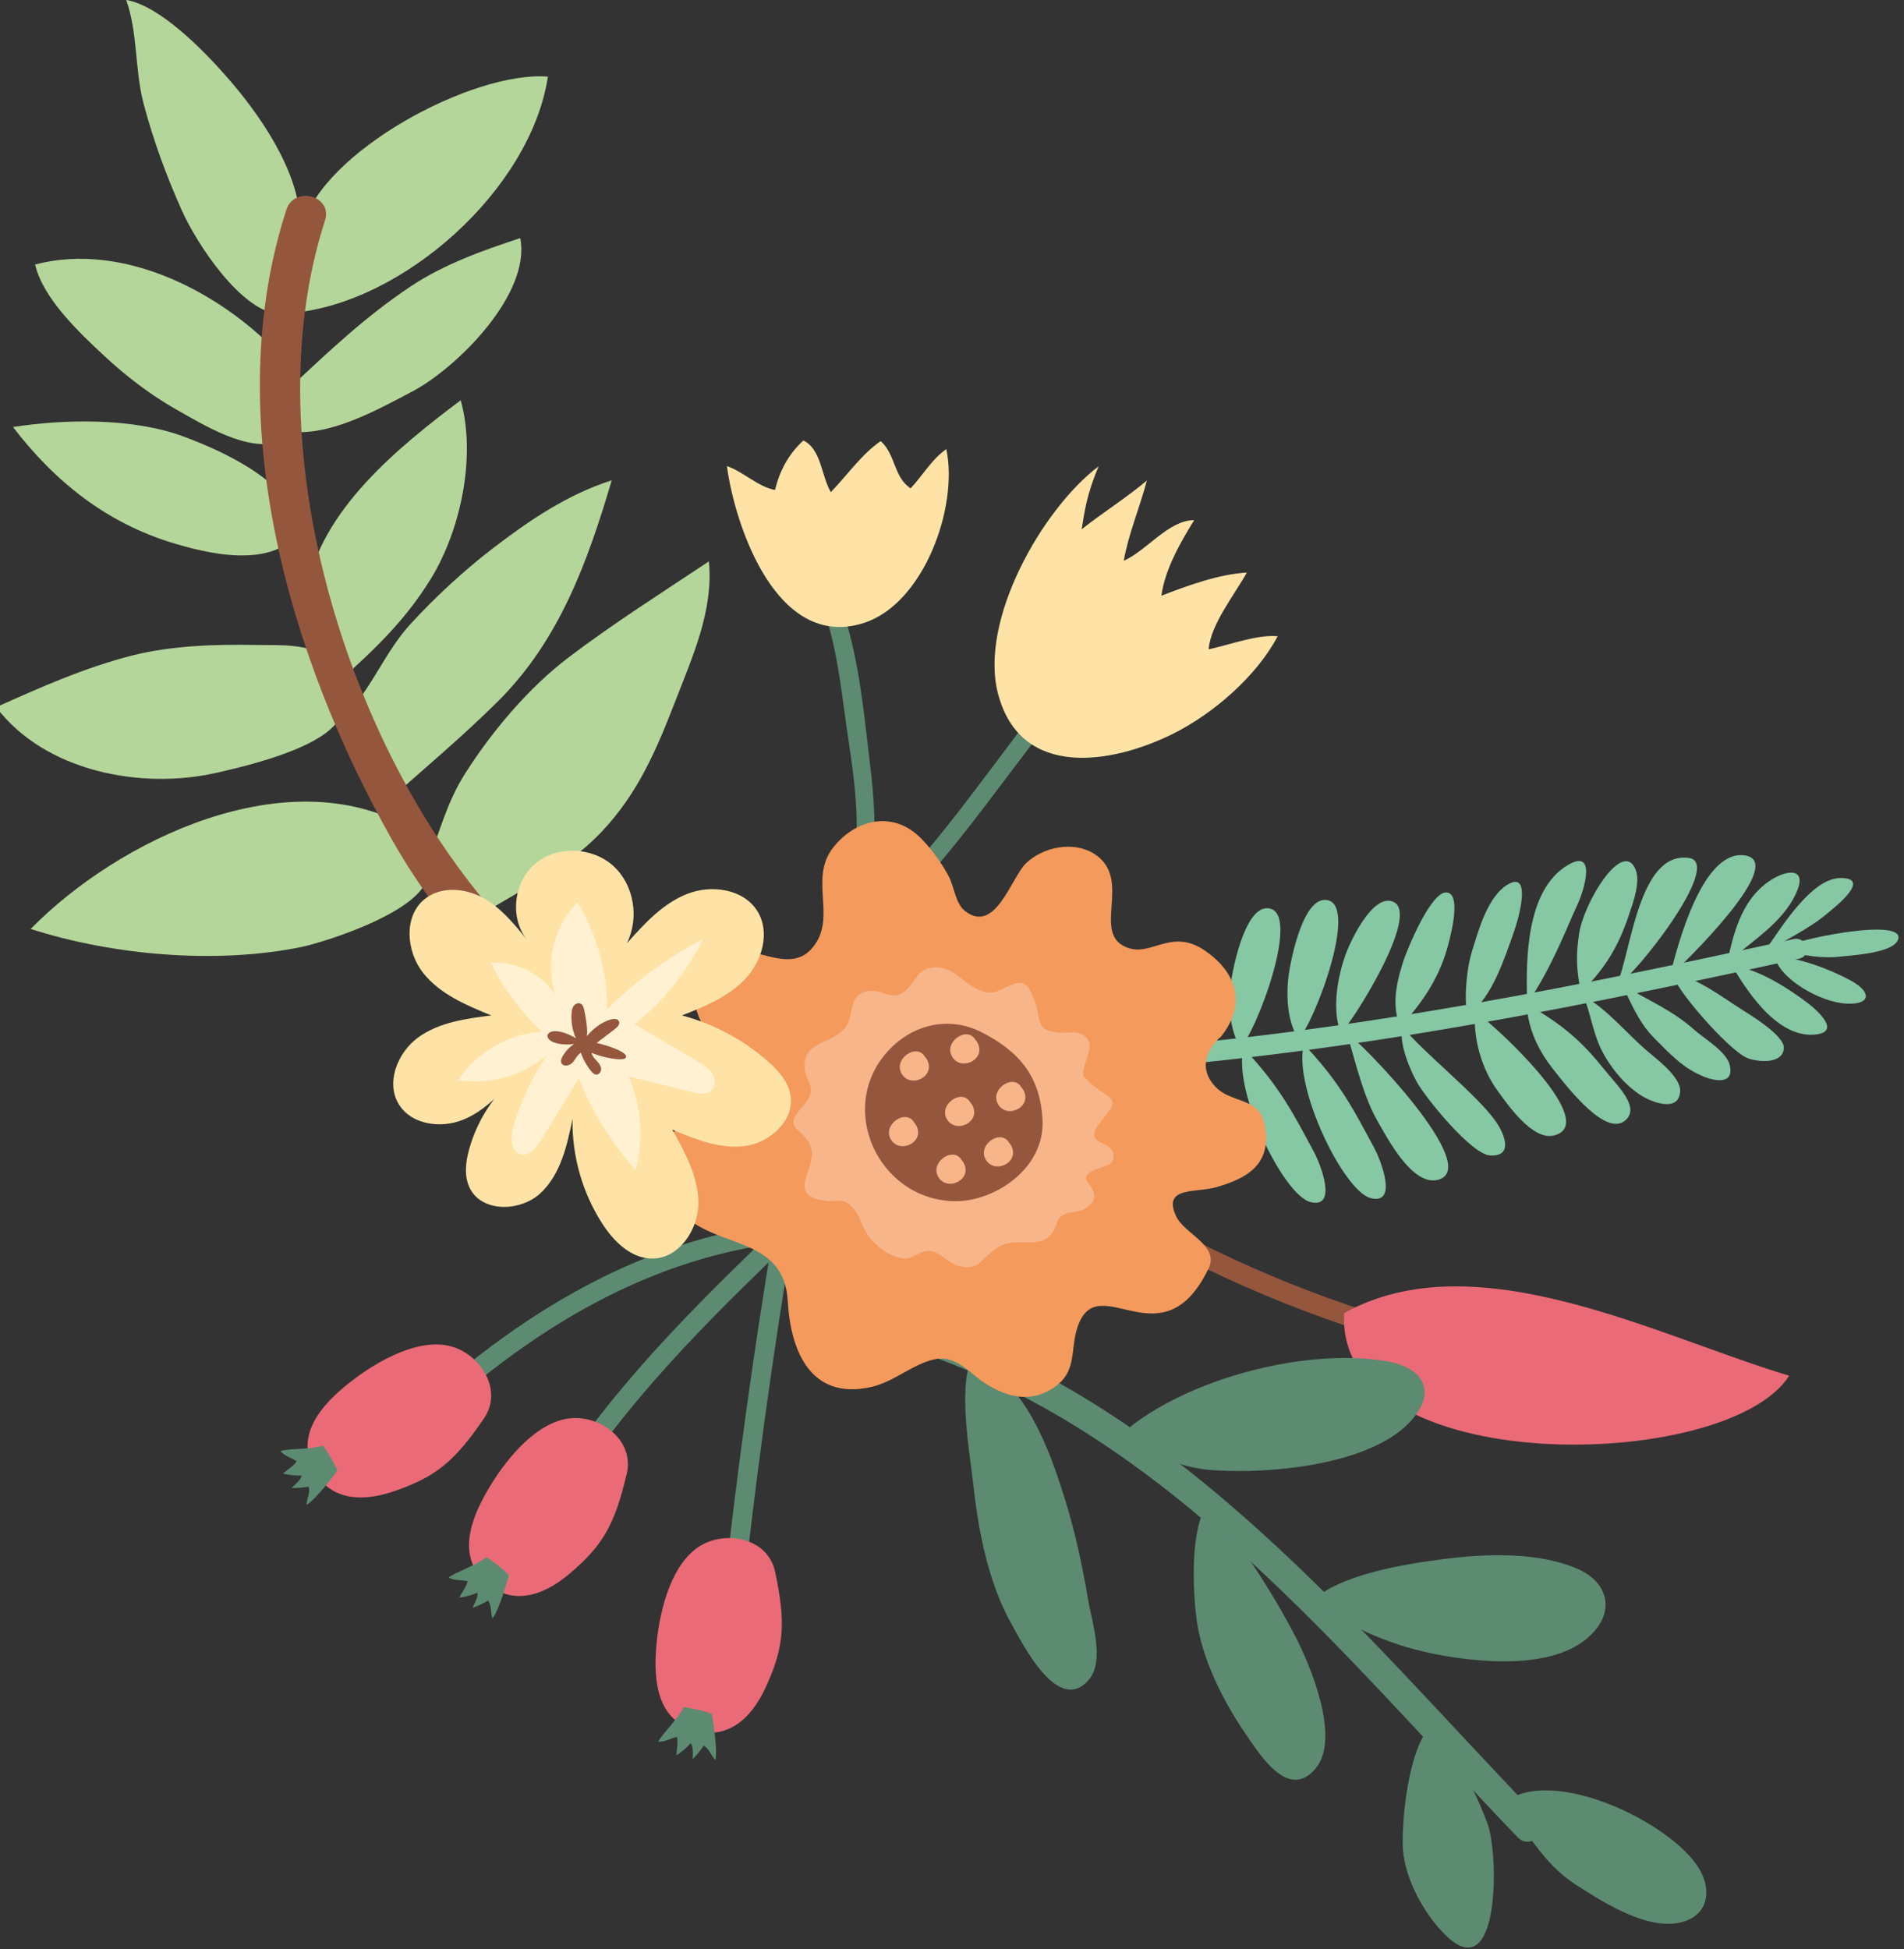 <?xml version="1.0" encoding="UTF-8" standalone="no"?>
<!-- Created with Inkscape (http://www.inkscape.org/) -->

<svg
   xmlns:dc="http://purl.org/dc/elements/1.1/"
   xmlns:cc="http://creativecommons.org/ns#"
   xmlns:rdf="http://www.w3.org/1999/02/22-rdf-syntax-ns#"
   xmlns:svg="http://www.w3.org/2000/svg"
   xmlns="http://www.w3.org/2000/svg"
   xmlns:xlink="http://www.w3.org/1999/xlink"
   xmlns:sodipodi="http://sodipodi.sourceforge.net/DTD/sodipodi-0.dtd"
   xmlns:inkscape="http://www.inkscape.org/namespaces/inkscape"
   width="183.562"
   height="187.929"
   viewBox="0 0 48.567 49.723"
   version="1.1"
   id="svg1161"
   inkscape:version="0.92.4 (5da689c313, 2019-01-14)"
   sodipodi:docname="2.svg">
  <rect x="0" y="0" width="48.567" height="49.723" fill="#333333" stroke="none"/>
  <defs
     id="defs1155">
    <clipPath
       id="SVGID_2_">
      <use
         height="100%"
         width="100%"
         y="0"
         x="0"
         style="overflow:visible"
         xlink:href="#SVGID_1_"
         overflow="visible"
         id="use15" />
    </clipPath>
    <clipPath
       id="SVGID_4_">
      <use
         height="100%"
         width="100%"
         y="0"
         x="0"
         style="overflow:visible"
         xlink:href="#SVGID_3_"
         overflow="visible"
         id="use91" />
    </clipPath>
    <clipPath
       id="SVGID_6_">
      <use
         height="100%"
         width="100%"
         y="0"
         x="0"
         style="overflow:visible"
         xlink:href="#SVGID_5_"
         overflow="visible"
         id="use193" />
    </clipPath>
    <clipPath
       id="SVGID_8_">
      <use
         height="100%"
         width="100%"
         y="0"
         x="0"
         style="overflow:visible"
         xlink:href="#SVGID_7_"
         overflow="visible"
         id="use251" />
    </clipPath>
    <clipPath
       id="SVGID_10_">
      <use
         height="100%"
         width="100%"
         y="0"
         x="0"
         style="overflow:visible"
         xlink:href="#SVGID_9_"
         overflow="visible"
         id="use335" />
    </clipPath>
    <clipPath
       id="SVGID_12_">
      <use
         height="100%"
         width="100%"
         y="0"
         x="0"
         style="overflow:visible"
         xlink:href="#SVGID_11_"
         overflow="visible"
         id="use453" />
    </clipPath>
    <clipPath
       id="SVGID_14_">
      <use
         height="100%"
         width="100%"
         y="0"
         x="0"
         style="overflow:visible"
         xlink:href="#SVGID_13_"
         overflow="visible"
         id="use597" />
    </clipPath>
    <clipPath
       id="SVGID_16_">
      <use
         height="100%"
         width="100%"
         y="0"
         x="0"
         style="overflow:visible"
         xlink:href="#SVGID_15_"
         overflow="visible"
         id="use679" />
    </clipPath>
    <clipPath
       id="SVGID_18_">
      <use
         height="100%"
         width="100%"
         y="0"
         x="0"
         style="overflow:visible"
         xlink:href="#SVGID_17_"
         overflow="visible"
         id="use785" />
    </clipPath>
    <clipPath
       id="SVGID_20_">
      <use
         height="100%"
         width="100%"
         y="0"
         x="0"
         style="overflow:visible"
         xlink:href="#SVGID_19_"
         overflow="visible"
         id="use837" />
    </clipPath>
    <clipPath
       id="SVGID_22_">
      <use
         height="100%"
         width="100%"
         y="0"
         x="0"
         style="overflow:visible"
         xlink:href="#SVGID_21_"
         overflow="visible"
         id="use915" />
    </clipPath>
    <clipPath
       id="SVGID_24_">
      <use
         height="100%"
         width="100%"
         y="0"
         x="0"
         style="overflow:visible"
         xlink:href="#SVGID_23_"
         overflow="visible"
         id="use1009" />
    </clipPath>
    <clipPath
       id="SVGID_26_">
      <use
         height="100%"
         width="100%"
         y="0"
         x="0"
         style="overflow:visible"
         xlink:href="#SVGID_25_"
         overflow="visible"
         id="use1129" />
    </clipPath>
    <clipPath
       id="SVGID_28_">
      <use
         height="100%"
         width="100%"
         y="0"
         x="0"
         style="overflow:visible"
         xlink:href="#SVGID_27_"
         overflow="visible"
         id="use1177" />
    </clipPath>
    <path
       inkscape:connector-curvature="0"
       id="SVGID_1_"
       d="m 85.61,63.771 c 0,0 9.11,-7.035 22.765,-12.285 6.524,-2.508 21.116,-6.162 22.188,-5.343 1.133,1.889 5.288,20.02 5.415,28.834 0.125,8.814 -5.667,28.584 -7.177,29.34 -1.511,0.754 -22.784,-5.016 -28.585,-8.31 C 94.676,92.859 89.593,88.308 85.611,83.54 85.61,80.015 85.61,63.771 85.61,63.771 Z" />
    <path
       inkscape:connector-curvature="0"
       id="SVGID_3_"
       d="m 66.218,63.771 c 0,0 -9.109,-7.035 -22.765,-12.285 -6.523,-2.508 -21.116,-6.162 -22.186,-5.343 -1.133,1.889 -5.288,20.021 -5.414,28.836 -0.127,8.812 5.666,28.582 7.176,29.338 1.511,0.754 22.782,-5.016 28.583,-8.31 5.54,-3.148 10.624,-7.699 14.605,-12.467 0.001,-3.525 0.001,-19.769 0.001,-19.769 z" />
    <path
       inkscape:connector-curvature="0"
       id="SVGID_5_"
       d="m 216.268,64.571 c 0,0 -9.109,-7.034 -22.765,-12.285 -6.523,-2.509 -21.116,-6.162 -22.187,-5.343 -1.133,1.889 -5.288,20.021 -5.414,28.835 -0.127,8.814 5.666,28.583 7.176,29.339 1.511,0.755 22.782,-5.014 28.583,-8.311 5.54,-3.147 10.624,-7.697 14.605,-12.465 0.002,-3.527 0.002,-19.77 0.002,-19.77 z" />
    <path
       inkscape:connector-curvature="0"
       id="SVGID_7_"
       d="m 235.66,64.57 c 0,0 9.11,-7.034 22.765,-12.285 6.524,-2.509 21.116,-6.162 22.188,-5.343 1.133,1.888 5.288,20.021 5.415,28.835 0.125,8.814 -5.667,28.583 -7.177,29.339 -1.511,0.755 -22.784,-5.014 -28.585,-8.311 -5.54,-3.148 -10.623,-7.697 -14.605,-12.466 C 235.66,80.814 235.66,64.57 235.66,64.57 Z" />
    <path
       inkscape:connector-curvature="0"
       id="SVGID_9_"
       d="m 365.769,66.058 c 0,0 -9.111,-7.032 -22.767,-12.284 -6.523,-2.508 -21.116,-6.161 -22.186,-5.343 -1.133,1.89 -5.289,20.021 -5.415,28.835 -0.126,8.814 5.667,28.583 7.178,29.338 1.51,0.757 22.782,-5.013 28.583,-8.31 5.54,-3.148 10.624,-7.696 14.606,-12.465 0.001,-3.526 0.001,-19.771 0.001,-19.771 z" />
    <path
       inkscape:connector-curvature="0"
       id="SVGID_11_"
       d="m 385.16,66.058 c 0,0 9.111,-7.034 22.766,-12.284 6.524,-2.508 21.116,-6.161 22.187,-5.343 1.133,1.89 5.288,20.021 5.416,28.835 0.125,8.814 -5.667,28.583 -7.178,29.338 -1.511,0.757 -22.782,-5.014 -28.585,-8.31 -5.54,-3.148 -10.623,-7.696 -14.605,-12.465 -10e-4,-3.526 -10e-4,-19.771 -10e-4,-19.771 z" />
    <path
       inkscape:connector-curvature="0"
       id="SVGID_13_"
       d="m 515.153,66.489 c 0,0 -9.11,-7.035 -22.766,-12.286 -6.523,-2.509 -21.116,-6.162 -22.186,-5.343 -1.133,1.89 -5.289,20.021 -5.415,28.834 -0.125,8.814 5.667,28.583 7.178,29.339 1.51,0.754 22.782,-5.014 28.583,-8.311 5.539,-3.147 10.624,-7.697 14.606,-12.465 0,-3.525 0,-19.768 0,-19.768 z" />
    <path
       inkscape:connector-curvature="0"
       id="SVGID_15_"
       d="m 534.544,66.489 c 0,0 9.112,-7.035 22.766,-12.286 6.525,-2.509 21.116,-6.162 22.188,-5.343 1.133,1.888 5.287,20.021 5.415,28.834 0.125,8.814 -5.667,28.583 -7.178,29.339 -1.51,0.754 -22.782,-5.015 -28.584,-8.311 -5.54,-3.147 -10.622,-7.697 -14.606,-12.465 -10e-4,-3.525 -10e-4,-19.768 -10e-4,-19.768 z" />
    <path
       inkscape:connector-curvature="0"
       id="SVGID_17_"
       d="m 666.023,66.498 c 0,0 -9.111,-7.035 -22.766,-12.285 -6.523,-2.509 -21.116,-6.162 -22.186,-5.343 -1.133,1.888 -5.289,20.02 -5.415,28.834 -0.126,8.814 5.667,28.583 7.178,29.338 1.511,0.755 22.782,-5.014 28.583,-8.31 5.539,-3.148 10.624,-7.698 14.606,-12.465 0,-3.527 0,-19.769 0,-19.769 z" />
    <path
       inkscape:connector-curvature="0"
       id="SVGID_19_"
       d="m 685.413,66.497 c 0,0 9.111,-7.034 22.766,-12.284 6.525,-2.509 21.116,-6.162 22.188,-5.343 1.133,1.888 5.287,20.02 5.415,28.834 0.125,8.814 -5.667,28.583 -7.178,29.338 -1.51,0.755 -22.782,-5.014 -28.584,-8.31 -5.54,-3.149 -10.623,-7.698 -14.606,-12.465 -10e-4,-3.527 -10e-4,-19.77 -10e-4,-19.77 z" />
    <path
       inkscape:connector-curvature="0"
       id="SVGID_21_"
       d="m 814.768,66.498 c 0,0 -9.109,-7.035 -22.765,-12.286 -6.523,-2.509 -21.116,-6.161 -22.186,-5.343 -1.133,1.888 -5.288,20.021 -5.414,28.835 -0.127,8.814 5.666,28.583 7.176,29.339 1.511,0.756 22.782,-5.014 28.583,-8.31 5.54,-3.148 10.624,-7.697 14.605,-12.466 10e-4,-3.526 10e-4,-19.769 10e-4,-19.769 z" />
    <path
       inkscape:connector-curvature="0"
       id="SVGID_23_"
       d="m 834.16,66.498 c 0,0 9.11,-7.035 22.765,-12.285 6.524,-2.509 21.116,-6.162 22.188,-5.343 1.133,1.889 5.288,20.021 5.415,28.835 0.125,8.814 -5.667,28.584 -7.177,29.339 -1.511,0.756 -22.784,-5.015 -28.585,-8.31 -5.54,-3.148 -10.622,-7.697 -14.605,-12.466 -10e-4,-3.527 -10e-4,-19.77 -10e-4,-19.77 z" />
    <path
       inkscape:connector-curvature="0"
       id="SVGID_25_"
       d="m 984.75,66.772 c 0,0 9.11,-7.035 22.765,-12.285 6.524,-2.509 21.116,-6.161 22.187,-5.343 1.133,1.889 5.288,20.021 5.414,28.835 0.126,8.814 -5.666,28.584 -7.177,29.34 -1.511,0.755 -22.782,-5.015 -28.583,-8.311 -5.54,-3.148 -10.624,-7.697 -14.606,-12.466 0,-3.527 0,-19.77 0,-19.77 z" />
    <path
       inkscape:connector-curvature="0"
       id="SVGID_27_"
       d="m 965.359,66.772 c 0,0 -9.11,-7.034 -22.765,-12.285 -6.524,-2.509 -21.116,-6.162 -22.187,-5.343 -1.133,1.889 -5.289,20.021 -5.415,28.835 -0.126,8.814 5.667,28.583 7.178,29.339 1.511,0.755 22.782,-5.015 28.583,-8.311 5.54,-3.148 10.624,-7.697 14.606,-12.466 0,-3.526 0,-19.769 0,-19.769 z" />
  </defs>
  <sodipodi:namedview
     id="base"
     pagecolor="#ffffff"
     bordercolor="#666666"
     borderopacity="1.0"
     inkscape:pageopacity="0.0"
     inkscape:pageshadow="2"
     inkscape:zoom="0.98994949"
     inkscape:cx="476.21955"
     inkscape:cy="-51.731417"
     inkscape:document-units="mm"
     inkscape:current-layer="layer1"
     showgrid="false"
     units="px"
     inkscape:window-width="1920"
     inkscape:window-height="1017"
     inkscape:window-x="-8"
     inkscape:window-y="-8"
     inkscape:window-maximized="1"
     fit-margin-top="0"
     fit-margin-left="0"
     fit-margin-right="0"
     fit-margin-bottom="0" />
  <g
     inkscape:label="Layer 1"
     inkscape:groupmode="layer"
     id="layer1"
     transform="translate(-1.898,-245.942)">
    <g
       transform="matrix(0.397,0,0,0.397,-3.594,240.741)"
       id="g1288" />
    <g
       transform="matrix(0.397,0,0,0.397,-3.594,240.741)"
       id="g1290" />
    <g
       transform="matrix(0.397,0,0,0.397,-3.594,240.741)"
       id="g1292" />
    <g
       transform="matrix(0.397,0,0,0.397,-3.594,240.741)"
       id="g1294" />
    <g
       transform="matrix(0.397,0,0,0.397,-3.594,240.741)"
       id="g1296" />
    <g
       transform="matrix(0.397,0,0,0.397,-3.594,240.741)"
       id="g1298" />
    <g
       transform="matrix(0.365,0,0,0.365,-1.091,244.552)"
       id="Слой_9" />
    <g
       transform="matrix(0.361,0,0,0.361,-109.422,243.622)"
       id="g660">
      <g
         id="g456">
        <g
           id="g452">
          <g
             id="g450">
            <path
               style="fill:#95563e"
               inkscape:connector-curvature="0"
               d="m 385.656,91.707 c 13.71,8.495 29.267,12.898 45.395,12.859 0.927,-0.002 0.927,-1.44 0,-1.437 -15.895,0.038 -31.158,-4.292 -44.669,-12.663 -0.791,-0.49 -1.512,0.754 -0.726,1.241 z"
               id="path448" />
          </g>
        </g>
        <path
           style="fill:#ea6b77"
           inkscape:connector-curvature="0"
           d="m 403.343,99.205 c 9.309,-5.168 22.106,1.629 31.442,4.426 -4.357,6.886 -32.101,7.365 -31.442,-4.426 z"
           id="path454" />
      </g>
      <g
         id="g484">
        <path
           style="fill:#b5d69b"
           inkscape:connector-curvature="0"
           d="m 329.773,22.356 c 1.398,-5.212 11.975,-10.936 17.308,-10.515 -1.229,8.026 -10.265,15.995 -18.025,16.686 -0.117,-2.622 1.469,-5.432 0.717,-6.171 z"
           id="path458" />
        <path
           style="fill:#b5d69b"
           inkscape:connector-curvature="0"
           d="m 329.588,22.15 c -0.103,-3.666 -2.88,-7.664 -5.252,-10.351 -1.585,-1.795 -4.639,-4.955 -7.055,-5.378 0.825,2.298 0.602,4.937 1.225,7.306 0.684,2.604 1.619,5.137 2.713,7.582 1.006,2.247 4.157,7.167 6.964,7.337"
           id="path460" />
        <path
           style="fill:#b5d69b"
           inkscape:connector-curvature="0"
           d="m 328.416,31.794 c -4.229,-4.627 -11.262,-8.341 -17.57,-6.677 0.538,2.369 3.123,4.817 4.862,6.433 1.563,1.453 3.26,2.761 5.114,3.811 1.986,1.125 4.999,2.991 7.298,2.299"
           id="path462" />
        <path
           style="fill:#b5d69b"
           inkscape:connector-curvature="0"
           d="m 328.801,33.871 c 2.787,-2.612 5.374,-5.068 8.59,-7.213 2.337,-1.558 5.119,-2.548 7.734,-3.407 0.782,3.934 -4.469,9.177 -7.634,10.839 -2.466,1.295 -5.884,3.224 -8.745,2.816"
           id="path464" />
        <path
           style="fill:#b5d69b"
           inkscape:connector-curvature="0"
           d="m 330.037,48.243 c 0.91,-5.755 6.561,-10.281 10.879,-13.535 1.099,3.897 0.034,9.11 -2.087,12.579 -1.796,2.937 -3.941,4.968 -6.463,7.248"
           id="path466" />
        <path
           style="fill:#b5d69b"
           inkscape:connector-curvature="0"
           d="m 332.834,56.91 c 1.797,-1.845 2.741,-4.429 4.511,-6.363 1.724,-1.885 3.764,-3.778 5.796,-5.339 2.606,-2.003 5.309,-3.841 8.449,-4.844 -1.685,5.686 -3.662,11.251 -8.011,15.587 -2.543,2.535 -5.281,4.807 -7.922,7.178"
           id="path468" />
        <path
           style="fill:#b5d69b"
           inkscape:connector-curvature="0"
           d="m 338.579,67.393 c 0.857,-2.19 1.361,-4.29 2.664,-6.331 1.922,-3.01 4.472,-6.041 7.321,-8.202 3.206,-2.432 6.615,-4.582 9.889,-6.768 0.346,3.448 -1.17,6.772 -2.387,9.915 -1.321,3.411 -2.621,6.467 -5.167,9.164 -2.783,2.948 -6.129,4.23 -9.295,6.392"
           id="path470" />
        <path
           style="fill:#b5d69b"
           inkscape:connector-curvature="0"
           d="m 329.677,43.716 c -0.9,-3.254 -5.37,-5.344 -8.349,-6.448 -3.577,-1.326 -8.381,-1.237 -12.044,-0.669 2.97,3.891 6.668,6.804 11.337,8.208 1.94,0.583 7.224,2.08 9.056,-1.091 z"
           id="path472" />
        <path
           style="fill:#b5d69b"
           inkscape:connector-curvature="0"
           d="m 331.848,53.136 c -1.498,-1.308 -3.629,-1.101 -5.507,-1.138 -2.757,-0.054 -5.894,0.054 -8.58,0.732 -3.424,0.864 -6.559,2.275 -9.666,3.664 3.446,4.543 10.262,5.874 15.669,4.614 1.85,-0.431 8.768,-1.957 8.802,-4.602"
           id="path474" />
        <path
           style="fill:#b5d69b"
           inkscape:connector-curvature="0"
           d="m 337.235,64.875 c -8.576,-4.815 -20.45,0.823 -26.702,7.188 5.793,1.862 13.101,2.509 19.116,1.278 1.653,-0.338 9.576,-2.802 8.909,-5.558"
           id="path476" />
        <g
           id="g482">
          <g
             id="g480">
            <path
               style="fill:#95563e"
               inkscape:connector-curvature="0"
               d="m 328.598,21.251 c -4.729,14.625 0.146,31.596 7.505,44.576 7.061,12.454 19.98,20.651 32.408,26.946 1.626,0.824 3.061,-1.621 1.43,-2.447 -11.828,-5.99 -23.158,-13.358 -30.583,-24.61 -7.902,-11.973 -12.509,-29.855 -8.028,-43.712 0.564,-1.744 -2.172,-2.484 -2.732,-0.753 z"
               id="path478" />
          </g>
        </g>
      </g>
      <g
         id="g506">
        <g
           id="g494">
          <g
             id="g490">
            <g
               id="g488">
              <path
                 style="fill:#5c8b72"
                 inkscape:connector-curvature="0"
                 d="m 367.46,73.855 c 2.956,-4.06 2.981,-8.447 2.396,-13.305 -0.539,-4.475 -0.926,-9.36 -2.935,-13.44 -0.361,-0.733 -1.454,-0.091 -1.094,0.64 1.689,3.431 1.931,7.316 2.5,11.042 0.779,5.102 1.25,10.014 -1.961,14.424 -0.482,0.662 0.618,1.293 1.094,0.639 z"
                 id="path486" />
            </g>
          </g>
          <path
             style="fill:#ffe3a6"
             inkscape:connector-curvature="0"
             d="m 359.728,39.358 c 0.559,4.188 3.511,13.08 9.689,11.081 4.233,-1.37 6.683,-8.202 5.814,-12.277 -1.027,0.713 -1.682,1.874 -2.522,2.772 -1.216,-0.81 -1.057,-2.407 -2.113,-3.339 -1.313,0.886 -2.393,2.435 -3.524,3.606 -0.681,-1.146 -0.661,-3.025 -1.94,-3.651 -1.058,0.972 -1.667,2.124 -2.005,3.496 -1.198,-0.217 -2.226,-1.283 -3.399,-1.688 z"
             id="path492" />
        </g>
        <g
           id="g504">
          <g
             id="g500">
            <g
               id="g498">
              <path
                 style="fill:#5c8b72"
                 inkscape:connector-curvature="0"
                 d="m 364.607,76.149 c 8.118,-4.419 12.889,-12.52 18.525,-19.516 0.508,-0.63 -0.383,-1.533 -0.896,-0.896 -5.565,6.908 -10.254,14.955 -18.269,19.318 -0.717,0.39 -0.078,1.485 0.64,1.094 z"
                 id="path496" />
            </g>
          </g>
          <path
             style="fill:#ffe3a6"
             inkscape:connector-curvature="0"
             d="m 385.997,39.37 c -3.97,3.001 -8.489,10.89 -7.104,16.105 1.603,6.037 8.078,4.93 12.358,2.798 2.826,-1.408 5.891,-4.045 7.395,-6.893 -1.464,-0.131 -3.392,0.612 -4.88,0.927 0.15,-1.78 1.829,-3.853 2.703,-5.424 -1.962,0.106 -4.2,0.924 -6.038,1.635 0.232,-1.845 1.362,-3.794 2.313,-5.342 -1.85,0.027 -3.317,2.137 -4.974,2.872 0.328,-1.885 1.14,-3.788 1.634,-5.667 -1.482,1.243 -3.11,2.258 -4.609,3.444 0.201,-1.212 0.336,-2.43 1.202,-4.455 z"
             id="path502" />
        </g>
      </g>
      <g
         id="g526">
        <g
           id="g512">
          <g
             id="g510">
            <path
               style="fill:#5c8b72"
               inkscape:connector-curvature="0"
               d="m 373.198,101.916 c 17.805,5.97 29.837,21.272 42.406,34.33 0.923,0.959 2.379,-0.5 1.457,-1.457 -12.877,-13.379 -25.071,-28.743 -43.315,-34.86 -1.264,-0.424 -1.802,1.567 -0.548,1.987 z"
               id="path508" />
          </g>
        </g>
        <path
           style="fill:#5c8b72"
           inkscape:connector-curvature="0"
           d="m 376.977,102.514 c -0.907,2.146 -0.068,6.71 0.186,9.011 0.347,3.149 1.057,6.739 2.616,9.54 0.838,1.507 3.342,6.571 5.514,4.058 1.162,-1.345 0.212,-4.136 -0.039,-5.639 -0.408,-2.44 -0.932,-4.879 -1.672,-7.226 -0.882,-2.795 -2.681,-8.455 -6.605,-9.744 z"
           id="path514" />
        <path
           style="fill:#5c8b72"
           inkscape:connector-curvature="0"
           d="m 387.206,108.125 c 4.316,-4.154 13.311,-6.531 19.144,-5.516 2.478,0.431 3.598,2.04 1.781,4.134 -1.949,2.247 -6.004,3.124 -8.802,3.431 -1.814,0.199 -3.71,0.257 -5.532,0.109 -2.564,-0.208 -5.17,-1.784 -6.591,-2.158 z"
           id="path516" />
        <path
           style="fill:#5c8b72"
           inkscape:connector-curvature="0"
           d="m 401.109,119.525 c 2,-1.895 6.734,-2.624 9.392,-2.956 2.947,-0.368 6.615,-0.486 9.352,0.716 2.147,0.943 2.671,3.007 0.868,4.715 -2.383,2.257 -6.981,1.952 -9.975,1.477 -3.147,-0.499 -6.329,-1.587 -9.637,-3.952 z"
           id="path518" />
        <path
           style="fill:#5c8b72"
           inkscape:connector-curvature="0"
           d="m 409.203,128.702 c -1.282,1.682 -1.756,5.918 -1.724,8.051 0.033,2.19 1.391,4.744 2.933,6.312 3.976,4.045 3.87,-5.704 3.044,-7.833 -0.6,-1.545 -1.695,-4.403 -4.253,-6.53 z"
           id="path520" />
        <path
           style="fill:#5c8b72"
           inkscape:connector-curvature="0"
           d="m 414.654,133.788 c 3.365,-2.657 11.773,1.402 13.744,4.633 1.096,1.797 0.51,3.683 -1.75,3.915 -2.313,0.238 -5.167,-1.597 -7.036,-2.808 -2.235,-1.45 -3.537,-3.985 -4.958,-5.74 z"
           id="path522" />
        <path
           style="fill:#5c8b72"
           inkscape:connector-curvature="0"
           d="m 393.661,112.763 c -1.205,1.7 -1.013,6.004 -0.752,8.04 0.358,2.795 1.862,5.787 3.422,8.064 1.027,1.498 3.086,4.884 5.029,2.471 1.722,-2.139 -0.395,-7.215 -1.442,-9.238 -1.529,-2.953 -3.804,-6.583 -6.257,-9.337 z"
           id="path524" />
      </g>
      <g
         id="g570">
        <g
           id="g540">
          <g
             id="g532">
            <g
               id="g530">
              <path
                 style="fill:#5c8b72"
                 inkscape:connector-curvature="0"
                 d="m 363.932,92.802 c -10.838,1.201 -19.827,7.05 -27.549,14.462 -0.645,0.619 0.335,1.598 0.979,0.979 7.43,-7.132 16.122,-12.898 26.57,-14.056 0.877,-0.097 0.887,-1.483 0,-1.385 z"
                 id="path528" />
            </g>
          </g>
          <g
             id="g538">
            <path
               style="fill:#ea6b77"
               inkscape:connector-curvature="0"
               d="m 342.559,106.653 c 1.374,-2.009 -0.235,-4.505 -2.284,-5.085 -2.29,-0.648 -5.183,1.01 -6.923,2.33 -1.873,1.421 -4.048,3.54 -2.968,6.061 1.056,2.464 3.432,2.641 5.748,1.86 3.007,-1.015 4.336,-2.108 6.427,-5.166 z"
               id="path534" />
            <path
               style="fill:#5c8b72"
               inkscape:connector-curvature="0"
               d="m 331.203,108.578 c -1.131,0.284 -2.035,0.168 -3.038,0.364 0.323,0.391 0.785,0.467 1.163,0.737 -0.263,0.391 -0.648,0.558 -0.963,0.873 0.44,0.094 0.859,0.147 1.308,0.135 -0.022,0.289 -0.481,0.667 -0.709,0.858 0.238,0.05 0.96,-0.012 1.213,-0.078 0.129,0.446 -0.138,0.811 -0.156,1.297 0.689,-0.391 2.186,-2.429 2.186,-2.429 0,0 -0.257,-0.65 -1.004,-1.757 z"
               id="path536" />
          </g>
        </g>
        <g
           id="g554">
          <g
             id="g546">
            <g
               id="g544">
              <path
                 style="fill:#5c8b72"
                 inkscape:connector-curvature="0"
                 d="m 363.671,92.744 c -6.3,6.029 -12.507,12.139 -17.031,19.66 -0.462,0.767 0.736,1.463 1.196,0.699 4.466,-7.423 10.6,-13.433 16.815,-19.38 0.646,-0.618 -0.335,-1.596 -0.98,-0.979 z"
                 id="path542" />
            </g>
          </g>
          <g
             id="g552">
            <path
               style="fill:#ea6b77"
               inkscape:connector-curvature="0"
               d="m 352.65,110.553 c 0.555,-2.37 -1.846,-4.116 -3.966,-3.917 -2.369,0.222 -4.469,2.813 -5.614,4.673 -1.233,2.001 -2.496,4.763 -0.578,6.724 1.874,1.916 4.154,1.224 6.032,-0.342 2.436,-2.032 3.281,-3.531 4.126,-7.138 z"
               id="path548" />
            <path
               style="fill:#5c8b72"
               inkscape:connector-curvature="0"
               d="m 342.756,116.45 c -0.952,0.673 -1.837,0.891 -2.702,1.436 0.442,0.248 0.9,0.152 1.351,0.267 -0.104,0.46 -0.403,0.755 -0.582,1.162 0.445,-0.071 0.854,-0.173 1.269,-0.347 0.083,0.277 -0.207,0.796 -0.352,1.056 0.24,-0.039 0.891,-0.358 1.102,-0.511 0.281,0.369 0.164,0.806 0.323,1.265 0.501,-0.614 1.161,-3.055 1.161,-3.055 0,0 -0.474,-0.511 -1.57,-1.273 z"
               id="path550" />
          </g>
        </g>
        <g
           id="g568">
          <g
             id="g560">
            <g
               id="g558">
              <path
                 style="fill:#5c8b72"
                 inkscape:connector-curvature="0"
                 d="m 363.084,93.108 c -1.52,9.065 -2.764,18.163 -3.736,27.302 -0.094,0.888 1.292,0.879 1.385,0 0.958,-9.016 2.187,-17.992 3.686,-26.934 0.147,-0.873 -1.187,-1.247 -1.335,-0.368 z"
                 id="path556" />
            </g>
          </g>
          <g
             id="g566">
            <path
               style="fill:#ea6b77"
               inkscape:connector-curvature="0"
               d="m 363.133,117.486 c -0.508,-2.38 -3.425,-2.936 -5.257,-1.852 -2.048,1.211 -2.843,4.45 -3.086,6.62 -0.262,2.336 -0.227,5.372 2.344,6.328 2.512,0.934 4.279,-0.664 5.31,-2.881 1.337,-2.876 1.462,-4.593 0.689,-8.215 z"
               id="path562" />
            <path
               style="fill:#5c8b72"
               inkscape:connector-curvature="0"
               d="m 356.697,127.038 c -0.574,1.015 -1.281,1.589 -1.832,2.451 0.506,0.036 0.879,-0.247 1.336,-0.334 0.102,0.46 -0.042,0.854 -0.031,1.3 0.372,-0.254 0.699,-0.52 1,-0.855 0.194,0.215 0.152,0.808 0.132,1.105 0.2,-0.138 0.653,-0.704 0.779,-0.932 0.412,0.214 0.492,0.659 0.832,1.007 0.192,-0.769 -0.252,-3.258 -0.252,-3.258 0,0 -0.647,-0.262 -1.964,-0.484 z"
               id="path564" />
          </g>
        </g>
      </g>
      <g
         id="g624">
        <path
           style="fill:#86c7a4"
           inkscape:connector-curvature="0"
           d="m 433.924,73.545 c 0.894,-0.691 9.207,-2.402 8.553,-0.71 -0.363,0.941 -3.233,1.082 -4.033,1.18 -1.318,0.161 -2.573,-0.075 -4.52,-0.47 z"
           id="path572" />
        <path
           style="fill:#86c7a4"
           inkscape:connector-curvature="0"
           d="m 433.737,73.977 c 1.795,0.135 3.846,0.888 5.42,1.743 1.464,0.796 1.425,1.711 -0.33,1.618 -1.894,-0.1 -4.737,-1.772 -5.09,-3.361 z"
           id="path574" />
        <path
           style="fill:#86c7a4"
           inkscape:connector-curvature="0"
           d="m 432.927,73.831 c 1.52,-0.977 3.156,-1.683 4.607,-2.903 0.537,-0.451 3.057,-2.437 0.927,-2.465 -2.092,-0.026 -4.207,3.466 -5.534,5.368 z"
           id="path576" />
        <path
           style="fill:#86c7a4"
           inkscape:connector-curvature="0"
           d="m 430.376,74.505 c 1.655,-1.536 3.914,-2.797 4.906,-4.972 0.844,-1.85 -0.683,-1.681 -1.898,-0.851 -2.086,1.422 -2.55,3.921 -3.008,5.823 z"
           id="path578" />
        <path
           style="fill:#86c7a4"
           inkscape:connector-curvature="0"
           d="m 430.758,74.688 c 1.657,0.082 3.994,1.592 5.291,2.573 0.781,0.591 2.476,2.13 0.491,2.27 -2.838,0.201 -5.038,-3.629 -5.782,-4.843 z"
           id="path580" />
        <path
           style="fill:#86c7a4"
           inkscape:connector-curvature="0"
           d="m 426.36,75.4 c 1.075,-0.97 8.458,-8.168 5.235,-8.539 -2.861,-0.33 -4.596,5.907 -5.235,8.539 z"
           id="path582" />
        <path
           style="fill:#86c7a4"
           inkscape:connector-curvature="0"
           d="m 426.593,75.296 c 1.437,0.026 3.59,1.672 4.794,2.43 0.623,0.392 3.053,1.859 3.023,2.74 -0.041,1.211 -1.955,0.996 -2.62,0.702 -1.369,-0.606 -5.23,-5.089 -5.197,-5.872 z"
           id="path584" />
        <path
           style="fill:#86c7a4"
           inkscape:connector-curvature="0"
           d="m 422.587,76.099 c 1.305,-0.701 7.618,-8.725 5.102,-9.056 -3.535,-0.465 -4.054,6.584 -5.102,9.056 z"
           id="path586" />
        <path
           style="fill:#86c7a4"
           inkscape:connector-curvature="0"
           d="m 420.023,76.597 c 1.192,-1.193 2.496,-2.621 3.459,-5.573 0.273,-0.835 0.884,-2.404 0.379,-3.321 -0.986,-1.793 -3.579,2.529 -3.913,4.666 -0.374,2.388 0.055,3.349 0.075,4.228 z"
           id="path588" />
        <path
           style="fill:#86c7a4"
           inkscape:connector-curvature="0"
           d="m 420.233,76.783 c 1.624,0.887 3.034,2.61 4.434,3.83 0.672,0.586 2.481,1.885 2.416,2.94 -0.093,1.513 -2.049,0.735 -2.776,0.265 -1.183,-0.764 -2.201,-2.023 -2.814,-3.275 -0.592,-1.209 -0.801,-2.794 -1.26,-3.76 z"
           id="path590" />
        <path
           style="fill:#86c7a4"
           inkscape:connector-curvature="0"
           d="m 422.934,75.971 c 1.811,1.113 3.524,1.778 5.148,3.218 0.706,0.625 2.322,1.57 2.52,2.534 0.27,1.313 -0.982,1.115 -1.821,0.786 -1.457,-0.572 -2.419,-1.62 -3.5,-2.703 -1.247,-1.25 -1.729,-2.74 -2.347,-3.835 z"
           id="path592" />
        <path
           style="fill:#86c7a4"
           inkscape:connector-curvature="0"
           d="m 416.279,77.337 c 1.738,-2.532 2.798,-5.377 3.57,-7.044 0.457,-0.987 1.338,-3.929 -0.674,-2.76 -3.009,1.75 -3.006,6.794 -2.896,9.804 z"
           id="path594" />
        <path
           style="fill:#86c7a4"
           inkscape:connector-curvature="0"
           d="m 416.21,77.365 c 2.633,1.453 4.024,2.778 5.444,4.541 1.018,1.264 2.496,2.637 1.672,3.568 -1.351,1.526 -4.196,-2.207 -5.241,-3.532 -1.897,-2.403 -1.777,-4.302 -1.875,-4.577 z"
           id="path596" />
        <path
           style="fill:#86c7a4"
           inkscape:connector-curvature="0"
           d="m 412.154,78.111 c 1.673,-1.254 2.531,-4.003 3.209,-5.909 0.286,-0.804 1.247,-4.186 -0.372,-3.327 -1.512,0.802 -2.172,3.36 -2.63,4.814 -0.434,1.379 -0.587,4.14 -0.207,4.422 z"
           id="path598" />
        <path
           style="fill:#86c7a4"
           inkscape:connector-curvature="0"
           d="m 412.579,77.905 c 0.966,0.55 9.044,7.869 5.594,8.75 -1.519,0.388 -3.289,-2.192 -4.025,-3.21 -1.042,-1.442 -1.689,-3.52 -1.569,-5.54 z"
           id="path600" />
        <path
           style="fill:#86c7a4"
           inkscape:connector-curvature="0"
           d="m 407.294,78.985 c 1.514,-1.629 2.688,-3.332 3.314,-5.494 0.138,-0.475 1.136,-3.951 -0.039,-4.007 -1.121,-0.053 -2.817,4.119 -3.081,4.965 -0.55,1.761 -0.739,3.093 -0.194,4.536 z"
           id="path602" />
        <path
           style="fill:#86c7a4"
           inkscape:connector-curvature="0"
           d="m 407.469,78.968 c 1.392,1.779 5.311,4.829 6.624,6.748 0.579,0.846 1.229,2.449 -0.441,2.352 -1.331,-0.078 -4.598,-4.126 -5.179,-5.199 -0.851,-1.571 -1.25,-3.197 -1.004,-3.901 z"
           id="path604" />
        <path
           style="fill:#86c7a4"
           inkscape:connector-curvature="0"
           d="m 403.105,79.421 c 0.858,-0.816 5.693,-8.476 3.691,-9.285 -1.477,-0.597 -3.08,2.953 -3.37,3.78 -0.469,1.34 -1.01,3.708 -0.321,5.505 z"
           id="path606" />
        <path
           style="fill:#86c7a4"
           inkscape:connector-curvature="0"
           d="m 403.47,79.345 c 1.203,0.844 9.728,9.618 6.496,10.446 -1.806,0.463 -3.57,-2.943 -4.286,-4.188 -1.172,-2.038 -1.839,-5.462 -2.21,-6.258 z"
           id="path608" />
        <path
           style="fill:#86c7a4"
           inkscape:connector-curvature="0"
           d="m 400.096,79.842 c 1.055,-0.898 4.489,-9.865 1.864,-9.831 -1.627,0.021 -2.496,4.631 -2.587,5.734 -0.092,1.124 -0.068,2.776 0.723,4.097 z"
           id="path610" />
        <path
           style="fill:#86c7a4"
           inkscape:connector-curvature="0"
           d="m 396.007,80.431 c 1.055,-0.898 4.489,-9.865 1.864,-9.831 -1.627,0.021 -2.496,4.631 -2.587,5.734 -0.092,1.124 -0.068,2.776 0.723,4.097 z"
           id="path612" />
        <path
           style="fill:#86c7a4"
           inkscape:connector-curvature="0"
           d="m 400.495,80.218 c 2.567,2.698 3.56,4.695 4.966,7.309 0.487,0.906 1.693,4.017 -0.225,3.562 -1.931,-0.458 -5.526,-7.902 -4.741,-10.871 z"
           id="path614" />
        <path
           style="fill:#86c7a4"
           inkscape:connector-curvature="0"
           d="m 396.234,80.494 c 2.567,2.698 3.56,4.695 4.966,7.309 0.487,0.906 1.693,4.017 -0.225,3.562 -1.93,-0.459 -5.525,-7.903 -4.741,-10.871 z"
           id="path616" />
        <g
           id="g622">
          <g
             id="g620">
            <path
               style="fill:#86c7a4"
               inkscape:connector-curvature="0"
               d="m 435.116,72.776 c -17.721,3.888 -35.385,7.359 -53.557,8.156 -0.923,0.041 -0.927,1.478 0,1.437 18.304,-0.804 36.086,-4.29 53.939,-8.208 0.906,-0.197 0.522,-1.583 -0.382,-1.385 z"
               id="path618" />
          </g>
        </g>
      </g>
      <g
         id="g650">
        <g
           id="g638">
          <g
             id="g632">
            <path
               style="fill:#f49a5d"
               inkscape:connector-curvature="0"
               d="m 394.648,79.663 c 1.779,-2.244 1.159,-4.493 -1.153,-6.074 -2.312,-1.581 -3.69,0.353 -5.346,-0.161 -2.866,-0.89 0.406,-4.933 -2.525,-6.707 -1.442,-0.873 -3.56,-0.454 -4.76,0.699 -1.039,0.999 -2.18,5.082 -4.331,3.361 -0.659,-0.527 -0.755,-1.75 -1.154,-2.483 -0.526,-0.967 -1.404,-2.202 -2.254,-2.928 -1.862,-1.591 -4.331,-1.028 -5.883,0.936 -1.667,2.109 0.086,4.67 -1.196,6.711 -1.576,2.51 -4.096,0.198 -6.245,0.585 -2.585,0.466 -2.934,3.012 -1.837,5.146 1.361,2.648 4.333,3.775 0.697,6.073 -1.28,0.809 -2.999,1.266 -3.622,2.808 -0.668,1.655 0.475,3.635 1.706,4.73 2.579,2.294 7.03,1.525 7.283,6.007 0.198,3.505 1.606,7.033 5.912,6.058 1.59,-0.36 2.947,-1.632 4.463,-1.953 1.554,-0.329 2.479,1.004 3.614,1.723 1.566,0.992 3.188,1.348 4.768,0.305 1.877,-1.238 1.064,-2.921 1.867,-4.685 1.578,-3.468 5.915,2.846 9.113,-3.763 0.79,-1.633 -1.738,-2.433 -2.314,-3.723 -0.943,-2.113 1.449,-1.582 2.955,-2.044 1.716,-0.526 4.029,-1.409 3.275,-4.565 -0.416,-1.745 -2.352,-1.359 -3.424,-2.493 -1.361,-1.44 -0.438,-2.859 0.391,-3.563 z"
               id="path626" />
            <path
               style="fill:#f8b589"
               inkscape:connector-curvature="0"
               d="m 385.121,82.658 c -0.705,-0.342 0.511,-1.963 0.191,-2.625 -0.447,-0.926 -1.377,-0.589 -2.088,-0.642 -1.868,-0.14 -1.201,-1.024 -1.818,-2.418 -0.37,-0.836 -0.546,-1.33 -1.524,-0.977 -1.109,0.4 -1.297,0.927 -2.63,0.231 -1.006,-0.525 -1.59,-1.522 -2.89,-1.439 -1.168,0.074 -1.2,0.857 -1.933,1.557 -1.092,1.044 -1.769,-0.256 -2.979,0.163 -1.068,0.369 -0.782,1.44 -1.217,2.296 -0.637,1.252 -2.682,1.151 -2.972,2.475 -0.35,1.601 1.213,1.801 -0.221,3.371 -1.527,1.672 0.236,1.386 0.649,2.948 0.379,1.434 -1.847,3.277 0.99,3.679 0.886,0.126 1.212,-0.314 1.932,0.474 0.546,0.598 0.674,1.48 1.202,2.12 0.553,0.67 1.204,1.191 2.06,1.411 1.017,0.262 1.186,-0.381 2.012,-0.461 0.818,-0.079 1.466,0.893 2.284,1.074 1.234,0.274 1.361,-0.254 2.209,-0.962 0.719,-0.6 1.184,-0.74 2.132,-0.732 1.234,0.01 2.04,0.109 2.53,-1.348 0.401,-1.194 1.635,-0.379 2.461,-1.431 0.646,-0.824 -0.607,-1.512 -0.372,-1.87 0.578,-0.883 1.889,-0.439 1.922,-1.402 0.037,-1.077 -1.615,-0.794 -1.339,-1.763 0.159,-0.561 1.407,-1.647 1.257,-2.111 -0.169,-0.525 -0.97,-0.659 -1.848,-1.618 z"
               id="path628" />
            <path
               style="fill:#95563e"
               inkscape:connector-curvature="0"
               d="m 382.03,85.604 c -0.134,-3.068 -1.603,-4.865 -4.308,-6.243 -2.313,-1.178 -4.884,-0.546 -6.593,1.307 -3.68,3.992 -0.757,10.453 4.589,10.63 2.858,0.095 6.461,-2.273 6.312,-5.694 z"
               id="path630" />
          </g>
          <path
             style="fill:#f8b589"
             inkscape:connector-curvature="0"
             d="m 380.551,83.284 c -0.582,-1.082 -2.39,0.19 -1.598,1.263 0.709,0.96 2.498,-0.022 1.634,-1.236"
             id="path634" />
          <path
             style="fill:#f8b589"
             inkscape:connector-curvature="0"
             d="m 377.302,79.92 c -0.582,-1.082 -2.39,0.19 -1.598,1.263 0.709,0.96 2.498,-0.022 1.634,-1.236"
             id="path636" />
        </g>
        <path
           style="fill:#f8b589"
           inkscape:connector-curvature="0"
           d="m 373.737,81.127 c -0.582,-1.082 -2.39,0.19 -1.598,1.263 0.709,0.96 2.498,-0.022 1.634,-1.236"
           id="path640" />
        <path
           style="fill:#f8b589"
           inkscape:connector-curvature="0"
           d="m 372.973,85.764 c -0.582,-1.082 -2.39,0.19 -1.598,1.263 0.709,0.96 2.498,-0.022 1.634,-1.236"
           id="path642" />
        <path
           style="fill:#f8b589"
           inkscape:connector-curvature="0"
           d="m 376.937,84.339 c -0.582,-1.082 -2.39,0.19 -1.598,1.263 0.709,0.96 2.498,-0.022 1.634,-1.236"
           id="path644" />
        <path
           style="fill:#f8b589"
           inkscape:connector-curvature="0"
           d="m 376.327,88.42 c -0.582,-1.082 -2.39,0.19 -1.598,1.263 0.709,0.96 2.498,-0.022 1.634,-1.236"
           id="path646" />
        <path
           style="fill:#f8b589"
           inkscape:connector-curvature="0"
           d="m 379.682,87.194 c -0.582,-1.082 -2.39,0.19 -1.598,1.263 0.709,0.96 2.498,-0.022 1.634,-1.236"
           id="path648" />
      </g>
      <g
         id="g658">
        <path
           style="fill:#ffe3a6"
           inkscape:connector-curvature="0"
           d="m 344.886,82.416 c -1.113,1.242 -2.283,2.525 -3.833,3.141 -1.549,0.617 -3.591,0.34 -4.485,-1.067 -0.975,-1.535 -0.124,-3.695 1.349,-4.763 1.473,-1.068 3.363,-1.326 5.168,-1.551 -1.783,-0.725 -3.649,-1.51 -4.836,-3.025 -1.187,-1.514 -1.374,-3.996 0.127,-5.201 1.131,-0.908 2.827,-0.784 4.101,-0.091 1.273,0.693 2.22,1.848 3.132,2.975 -1.254,-1.556 -0.951,-4.095 0.579,-5.382 1.529,-1.286 4.007,-1.191 5.495,0.143 1.488,1.334 1.874,3.709 0.969,5.49 1.236,-1.383 2.537,-2.812 4.262,-3.494 1.725,-0.682 4,-0.357 4.973,1.222 0.912,1.481 0.34,3.509 -0.853,4.775 -1.193,1.266 -2.863,1.945 -4.479,2.588 2.229,0.593 4.317,1.707 6.051,3.227 0.744,0.653 1.457,1.442 1.616,2.419 0.287,1.76 -1.43,3.334 -3.197,3.575 -1.767,0.241 -3.511,-0.463 -5.156,-1.152 0.914,1.63 1.854,3.356 1.84,5.225 -0.014,1.869 -1.367,3.867 -3.236,3.884 -1.507,0.013 -2.737,-1.204 -3.553,-2.471 -1.409,-2.188 -2.15,-4.8 -2.099,-7.402 -0.387,1.898 -0.845,3.926 -2.261,5.247 -1.417,1.321 -4.128,1.389 -4.995,-0.343 -0.419,-0.837 -0.302,-1.841 -0.053,-2.743 0.559,-2.029 1.754,-3.879 3.374,-5.226 z"
           id="path652" />
        <path
           style="fill:#fff1d2"
           inkscape:connector-curvature="0"
           d="m 347.587,76.681 c -0.713,-2.233 -0.075,-4.84 1.589,-6.491 1.364,2.267 2.094,4.912 2.086,7.558 1.98,-1.992 4.275,-3.671 6.773,-4.955 -1.137,2.324 -2.801,4.388 -4.832,5.991 1.485,0.881 2.97,1.761 4.455,2.642 0.39,0.231 0.796,0.477 1.033,0.864 0.238,0.386 0.243,0.957 -0.112,1.239 -0.335,0.266 -0.819,0.177 -1.235,0.075 -1.519,-0.375 -3.038,-0.749 -4.557,-1.124 0.891,2.072 1.067,4.442 0.494,6.623 -1.716,-1.898 -3.083,-4.11 -4.013,-6.494 -0.89,1.459 -1.78,2.919 -2.67,4.378 -0.325,0.532 -0.824,1.143 -1.429,0.995 -0.746,-0.183 -0.745,-1.243 -0.526,-1.979 0.53,-1.781 1.337,-3.48 2.383,-5.016 -1.723,1.444 -4.079,2.104 -6.301,1.764 1.306,-1.974 3.569,-3.281 5.931,-3.426 -1.487,-1.384 -2.715,-3.045 -3.603,-4.872 1.758,-0.111 3.547,0.768 4.534,2.228 z"
           id="path654" />
        <path
           style="fill:#95563e"
           inkscape:connector-curvature="0"
           d="m 349.052,79.786 c -0.556,-0.365 -1.738,-0.787 -2,-0.231 -0.072,0.62 1.259,0.758 1.89,0.627 -0.344,0.227 -0.632,0.537 -0.832,0.897 -0.077,0.138 -0.142,0.303 -0.083,0.45 0.116,0.288 0.568,0.213 0.781,-0.013 0.214,-0.225 0.334,-0.545 0.601,-0.703 0.164,0.474 0.414,0.919 0.734,1.305 0.096,0.116 0.216,0.235 0.366,0.237 0.215,0.003 0.358,-0.251 0.324,-0.463 -0.034,-0.212 -0.186,-0.383 -0.333,-0.54 -0.146,-0.157 -0.3,-0.325 -0.34,-0.536 0.762,0.333 2.368,0.659 2.443,0.301 0.078,-0.373 -1.323,-0.825 -2.078,-0.999 0.437,-0.327 0.87,-0.658 1.301,-0.992 0.173,-0.134 0.366,-0.343 0.272,-0.541 -0.095,-0.202 -0.387,-0.181 -0.602,-0.117 -0.635,0.19 -1.257,0.666 -1.66,1.17 0.071,-0.507 -0.086,-1.365 -0.193,-1.865 -0.037,-0.17 -0.099,-0.357 -0.255,-0.433 -0.167,-0.081 -0.377,0.009 -0.486,0.159 -0.109,0.15 -0.138,0.342 -0.151,0.527 -0.041,0.598 0.063,1.207 0.301,1.76 z"
           id="path656" />
      </g>
    </g>
    <g
       transform="matrix(0.361,0,0,0.361,-1.169,243.622)"
       id="g1385" />
    <g
       transform="matrix(0.361,0,0,0.361,-1.169,243.622)"
       id="g1387" />
    <g
       transform="matrix(0.361,0,0,0.361,-1.169,243.622)"
       id="g1389" />
    <g
       transform="matrix(0.361,0,0,0.361,-1.169,243.622)"
       id="g1391" />
    <g
       transform="matrix(0.361,0,0,0.361,-1.169,243.622)"
       id="g1393" />
    <g
       transform="matrix(0.361,0,0,0.361,-1.169,243.622)"
       id="g1395" />
  </g>
</svg>
